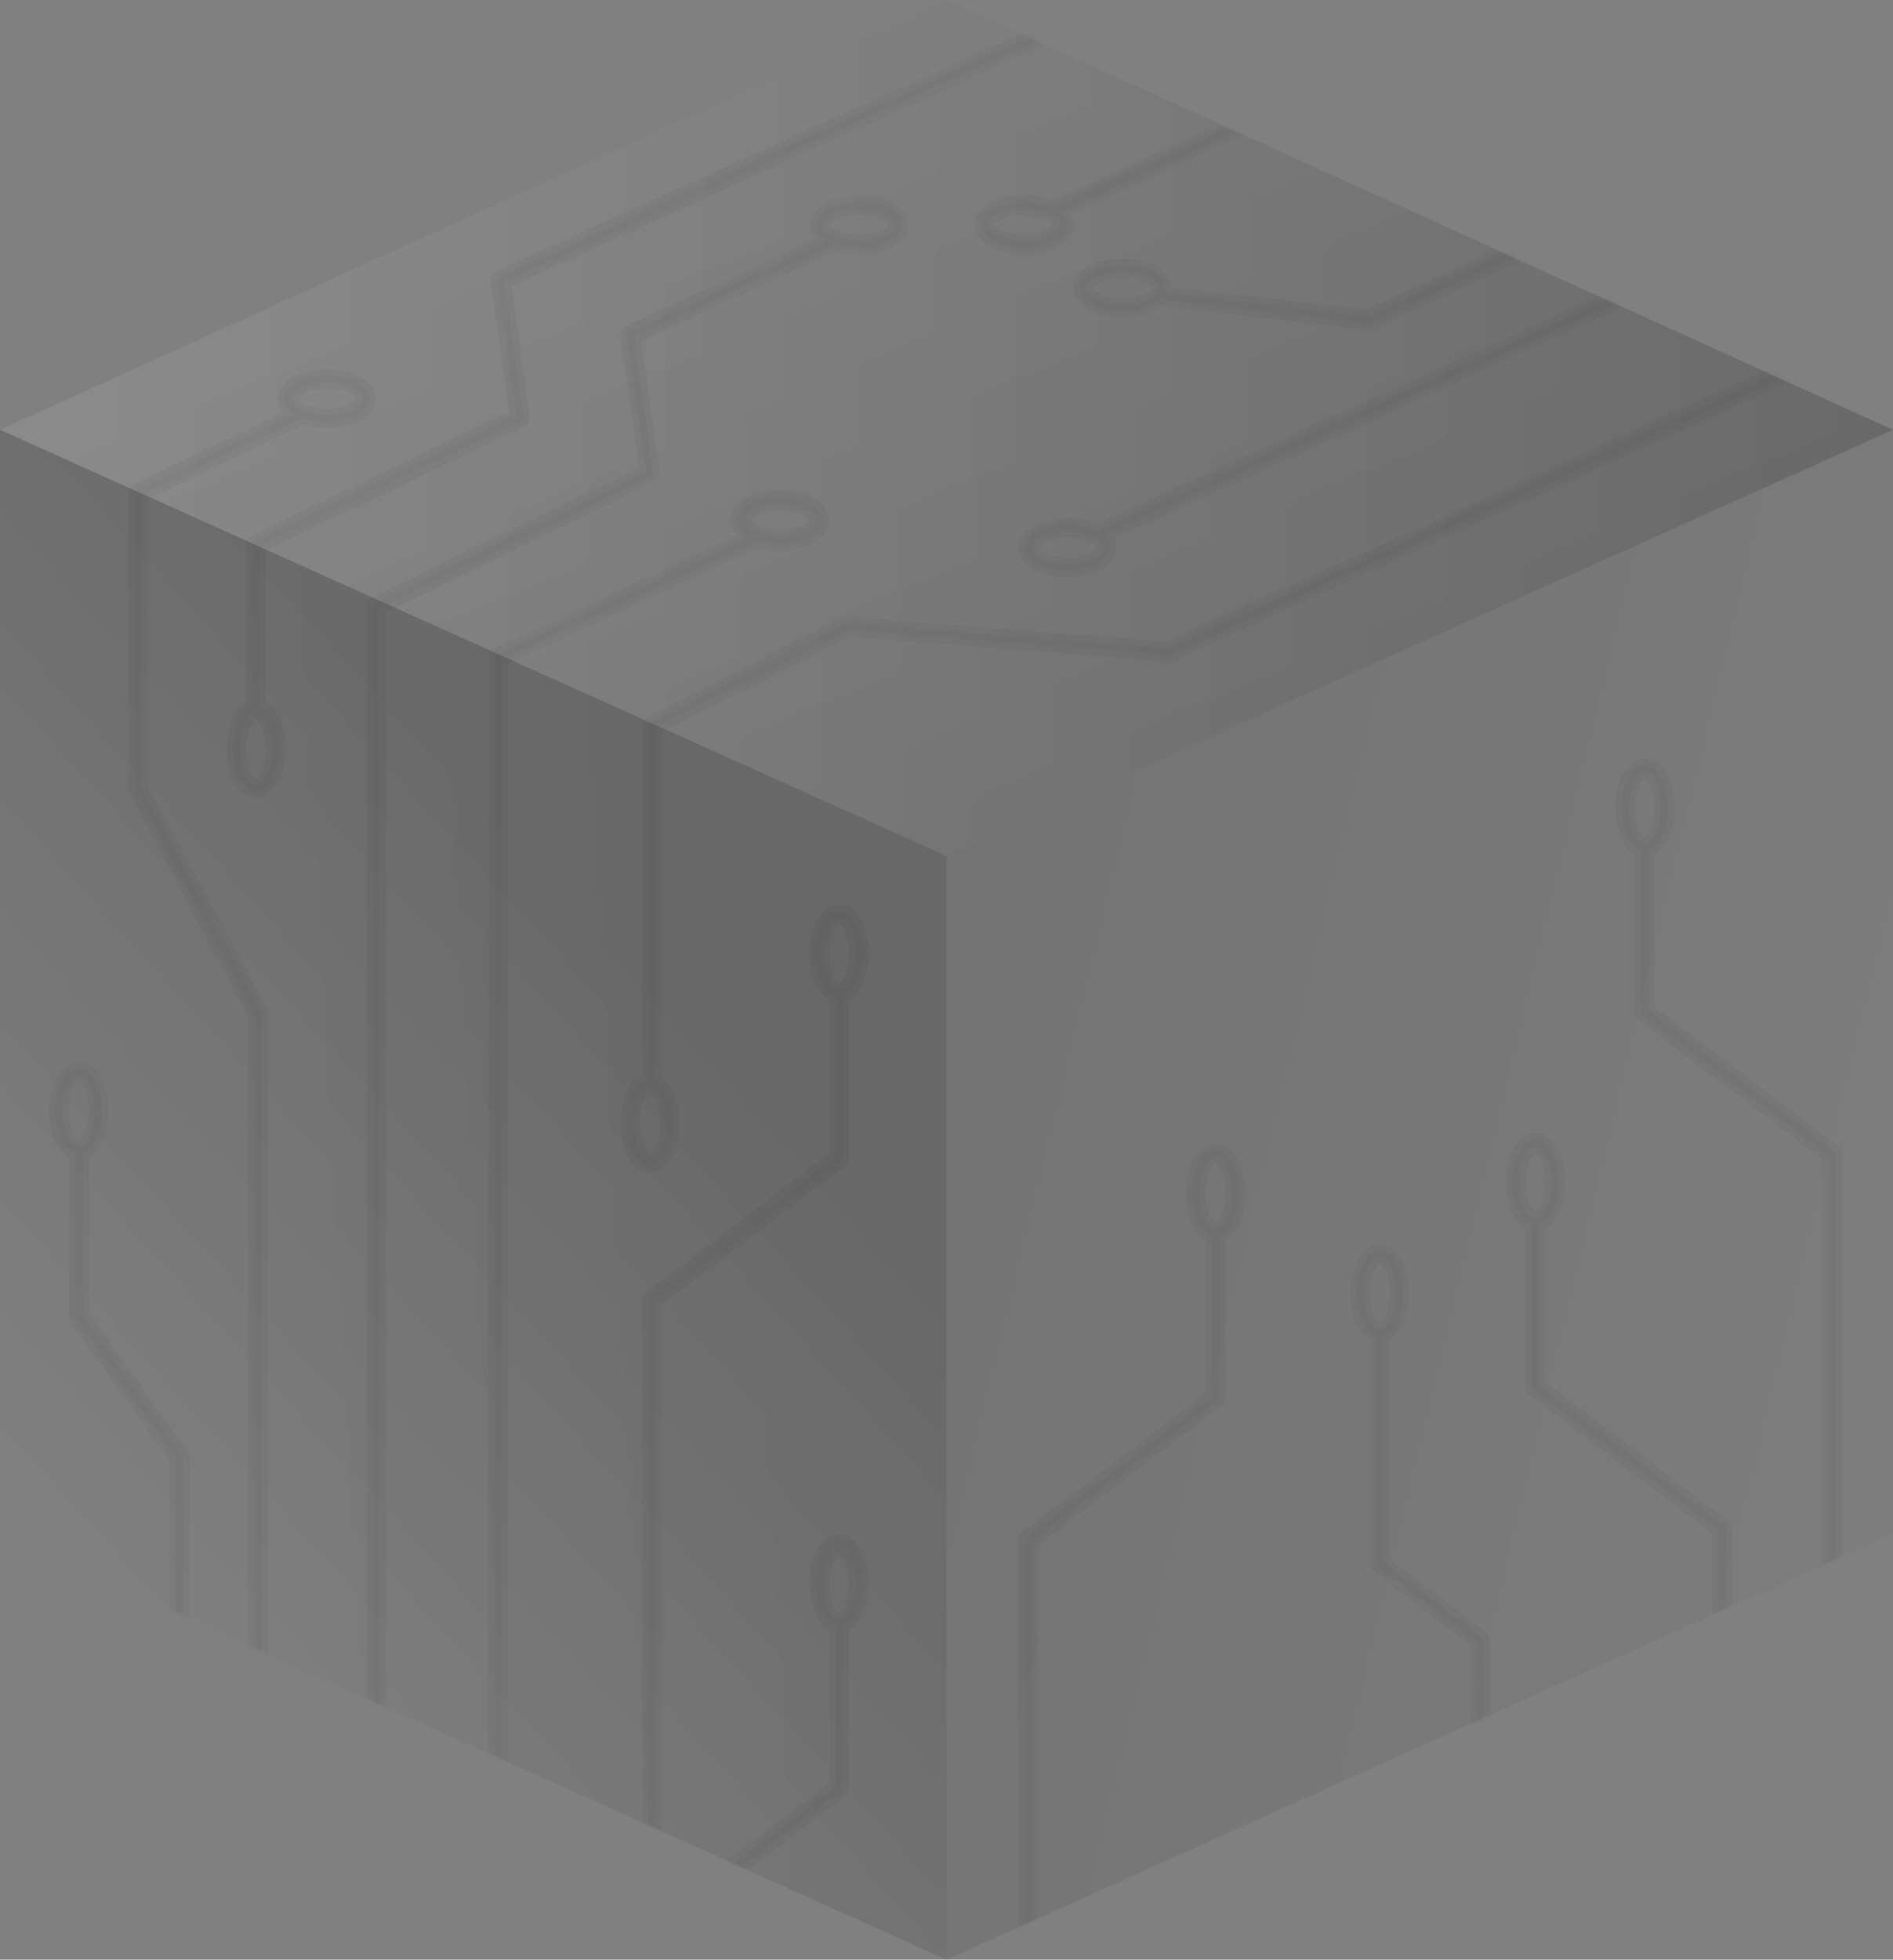 <svg width="520" height="538" viewBox="0 0 520 538" xmlns="http://www.w3.org/2000/svg" xmlns:xlink="http://www.w3.org/1999/xlink"><rect x="0" y="0" width="520" height="538" fill="#808080" stroke="none"/><defs><path id="kNeBqXb" d="M0 118L260 0l260 118-260 117z"/><path id="kNeBqXf" d="M0 235l260-117v303L0 538z"/><path id="kNeBqXh" d="M0 118L260 0l260 118v303L260 538 0 421z"/><path d="M192.187 137.247c1.865.76 4.246 1.217 6.841 1.217 5.977 0 10.821-2.42 10.821-5.406 0-2.986-4.844-5.407-10.82-5.407-5.977 0-10.822 2.42-10.822 5.407 0 1.608 1.407 3.053 3.638 4.043l-.422 1.186-69.765 32.469v307.238" id="kNeBqXj"/><path d="M88.113 463.937V156.7l75.206-36.617-5.41-37.846 55.483-25.589.65-.414c1.83.71 4.13 1.133 6.628 1.133 5.977 0 10.821-2.42 10.821-5.406 0-2.986-4.844-5.407-10.82-5.407-5.977 0-10.822 2.42-10.822 5.407 0 1.536 1.284 2.924 3.344 3.908" id="kNeBqXk"/><path d="M270.447.057L122.199 67.098l5.41 37.846-72.5 34.601v45.429c2.992 0 5.417 4.835 5.417 10.8 0 5.964-2.425 10.799-5.417 10.799s-5.417-4.835-5.417-10.8c0-5.66 2.184-10.303 4.964-10.762" id="kNeBqXl"/><path d="M67.8 103.911c1.857.748 4.217 1.195 6.787 1.195 5.976 0 10.82-2.42 10.82-5.406 0-2.986-4.844-5.407-10.82-5.407-5.977 0-10.821 2.42-10.821 5.407 0 1.491 1.208 2.841 3.163 3.82l-.157.918-44.126 21.213v80.935l33.004 61.848V448.8" id="kNeBqXm"/><path d="M432.961 70.425l-145.2 65.877-.734 1.326c1.147.858 1.816 1.89 1.816 2.999 0 2.986-4.845 5.406-10.821 5.406-5.977 0-10.821-2.42-10.821-5.406 0-2.986 4.844-5.407 10.82-5.407 3.172 0 6.025.682 8.004 1.768" id="kNeBqXn"/><path d="M407.788 56.572L360.493 78.03l-55.26-6.34-1.545-1.151c.199-.41.304-.838.304-1.278 0-2.986-4.845-5.407-10.82-5.407-5.977 0-10.822 2.42-10.822 5.407 0 2.986 4.845 5.406 10.821 5.406 4.542 0 8.43-1.398 10.035-3.38" id="kNeBqXo"/><path d="M330.667 22.5l-55.66 25.253-.223.968c1.354.903 2.156 2.024 2.156 3.239 0 2.986-4.845 5.406-10.821 5.406-5.977 0-10.821-2.42-10.821-5.406 0-2.986 4.844-5.407 10.82-5.407 3.235 0 6.138.71 8.12 1.833" id="kNeBqXp"/><path d="M473.882 93.05l-167.844 76.148-88.614-6.945-53.564 27.335v96.656l-.215 1.473c2.84.336 5.091 5.034 5.091 10.78 0 5.965-2.425 10.8-5.417 10.8s-5.417-4.835-5.417-10.8c0-5.964 2.425-10.799 5.417-10.799" id="kNeBqXq"/><path d="M215.614 262.778c2.827-.364 5.063-5.05 5.063-10.777 0-5.964-2.425-10.8-5.417-10.8s-5.417 4.836-5.417 10.8c0 5.965 2.425 10.8 5.417 10.8v45.428l-51.4 38.927v158.952" id="kNeBqXr"/><path d="M215.684 435.777c2.794-.432 4.993-5.087 4.993-10.767 0-5.964-2.425-10.8-5.417-10.8s-5.417 4.836-5.417 10.8c0 5.965 2.425 10.8 5.417 10.8v45.428l-34.245 25.935" id="kNeBqXs"/><path d="M29.12 306.002c2.744-.53 4.888-5.14 4.888-10.748 0-5.965-2.425-10.8-5.417-10.8s-5.418 4.835-5.418 10.8c0 5.693 2.21 10.357 5.014 10.77.133.019.268.029.404.029v45.428L.997 390.408v49.836" id="kNeBqXt"/><path d="M431.212 424.224V307.082l51.4-38.927v-45.429c2.992 0 5.417-4.835 5.417-10.799 0-5.964-2.425-10.8-5.417-10.8s-5.418 4.836-5.418 10.8c0 5.695 2.211 10.36 5.015 10.77" id="kNeBqXu"/><path d="M401.096 440.513v-30.552l51.4-38.927v-45.428c2.992 0 5.417-4.835 5.417-10.8 0-5.964-2.425-10.8-5.417-10.8s-5.418 4.836-5.418 10.8c0 5.674 2.196 10.326 4.985 10.766" id="kNeBqXv"/><path d="M267.258 523.185V412.967l51.4-38.927V328.61c2.991 0 5.417-4.835 5.417-10.8 0-5.964-2.426-10.799-5.417-10.799-2.992 0-5.418 4.835-5.418 10.8 0 5.692 2.21 10.356 5.012 10.77" id="kNeBqXw"/><path d="M358.372 464.244V440.5l27.593-20.893V356.146c2.992 0 5.417-4.835 5.417-10.8 0-5.964-2.425-10.8-5.417-10.8s-5.417 4.836-5.417 10.8c0 5.592 2.132 10.191 4.863 10.744" id="kNeBqXx"/><linearGradient x1="8.26%" y1="40.894%" x2="58.554%" y2="93.682%" id="kNeBqXa"><stop stop-color="#FFF" stop-opacity=".084" offset="0%"/><stop stop-color="#FFF" stop-opacity="0" offset="100%"/></linearGradient><linearGradient x1="100%" y1="48.703%" x2="5.54%" y2="48.703%" id="kNeBqXc"><stop stop-opacity=".181" offset="0%"/><stop stop-opacity="0" offset="100%"/></linearGradient><linearGradient x1="-20.326%" y1="24.006%" x2="128.888%" y2="82.427%" id="kNeBqXd"><stop stop-opacity=".115" offset="0%"/><stop stop-opacity="0" offset="100%"/></linearGradient><linearGradient x1="50%" y1="24.248%" x2="85.008%" y2="75.741%" id="kNeBqXe"><stop stop-opacity=".16" offset="0%"/><stop stop-opacity="0" offset="100%"/></linearGradient><linearGradient x1="19.461%" y1="50%" x2="75.129%" y2="54.931%" id="kNeBqXg"><stop stop-opacity=".03" offset="0%"/><stop stop-opacity="0" offset="100%"/></linearGradient></defs><g fill="none" fill-rule="evenodd"><path d="M0 118L260 0l260 118v303L260 538 0 421z"/><g><use fill="url(#kNeBqXa)" xlink:href="#kNeBqXb"/><use fill="url(#kNeBqXc)" xlink:href="#kNeBqXb"/></g><path fill="url(#kNeBqXd)" d="M260 235l260-117v303L260 538z"/><g transform="matrix(-1 0 0 1 260 0)"><use fill="url(#kNeBqXe)" xlink:href="#kNeBqXf"/><use fill="url(#kNeBqXg)" xlink:href="#kNeBqXf"/></g><g><mask id="kNeBqXi" fill="#fff"><use xlink:href="#kNeBqXh"/></mask><g stroke="#000" mask="url(#kNeBqXi)" fill-rule="nonzero" opacity=".06"><g stroke-linecap="round" transform="translate(15.228 9.756)"><use stroke-opacity=".618" stroke-width="5.4" xlink:href="#kNeBqXj"/><use stroke-width="2" xlink:href="#kNeBqXj"/></g><g stroke-linecap="round" stroke-linejoin="round" transform="translate(15.228 9.756)"><use stroke-opacity=".618" stroke-width="5.4" xlink:href="#kNeBqXk"/><use stroke-width="2" xlink:href="#kNeBqXk"/></g><g stroke-linejoin="round" transform="translate(15.228 9.756)"><use stroke-opacity=".618" stroke-width="5.4" xlink:href="#kNeBqXl"/><use stroke-width="2" xlink:href="#kNeBqXl"/></g><g stroke-linejoin="round" transform="translate(15.228 9.756)"><use stroke-opacity=".618" stroke-width="5.4" xlink:href="#kNeBqXm"/><use stroke-width="2" xlink:href="#kNeBqXm"/></g><g stroke-linecap="round" stroke-linejoin="round" transform="translate(15.228 9.756)"><use stroke-opacity=".618" stroke-width="5.4" xlink:href="#kNeBqXn"/><use stroke-width="2" xlink:href="#kNeBqXn"/></g><g stroke-linecap="round" stroke-linejoin="round" transform="translate(15.228 9.756)"><use stroke-opacity=".618" stroke-width="5.4" xlink:href="#kNeBqXo"/><use stroke-width="2" xlink:href="#kNeBqXo"/></g><g stroke-linecap="round" stroke-linejoin="round" transform="translate(15.228 9.756)"><use stroke-opacity=".618" stroke-width="5.4" xlink:href="#kNeBqXp"/><use stroke-width="2" xlink:href="#kNeBqXp"/></g><g stroke-linejoin="round" transform="translate(15.228 9.756)"><use stroke-opacity=".618" stroke-width="5.4" xlink:href="#kNeBqXq"/><use stroke-width="2" xlink:href="#kNeBqXq"/></g><g stroke-linejoin="round" transform="translate(15.228 9.756)"><use stroke-opacity=".618" stroke-width="5.4" xlink:href="#kNeBqXr"/><use stroke-width="2" xlink:href="#kNeBqXr"/></g><g stroke-linecap="round" stroke-linejoin="round" transform="translate(15.228 9.756)"><use stroke-opacity=".618" stroke-width="5.4" xlink:href="#kNeBqXs"/><use stroke-width="2" xlink:href="#kNeBqXs"/></g><g stroke-linejoin="round" transform="matrix(-1 0 0 1 50.233 9.756)"><use stroke-opacity=".618" stroke-width="5.4" xlink:href="#kNeBqXt"/><use stroke-width="2" xlink:href="#kNeBqXt"/></g><g stroke-linecap="round" stroke-linejoin="round" transform="matrix(-1 0 0 1 934.468 9.756)"><use stroke-opacity=".618" stroke-width="5.4" xlink:href="#kNeBqXu"/><use stroke-width="2" xlink:href="#kNeBqXu"/></g><g stroke-linecap="round" stroke-linejoin="round" transform="matrix(-1 0 0 1 874.237 9.756)"><use stroke-opacity=".618" stroke-width="5.4" xlink:href="#kNeBqXv"/><use stroke-width="2" xlink:href="#kNeBqXv"/></g><g stroke-linecap="round" stroke-linejoin="round" transform="translate(15.228 9.756)"><use stroke-opacity=".618" stroke-width="5.4" xlink:href="#kNeBqXw"/><use stroke-width="2" xlink:href="#kNeBqXw"/></g><g stroke-linecap="round" stroke-linejoin="round" transform="matrix(-1 0 0 1 764.982 9.756)"><use stroke-opacity=".618" stroke-width="5.4" xlink:href="#kNeBqXx"/><use stroke-width="2" xlink:href="#kNeBqXx"/></g></g></g></g></svg>